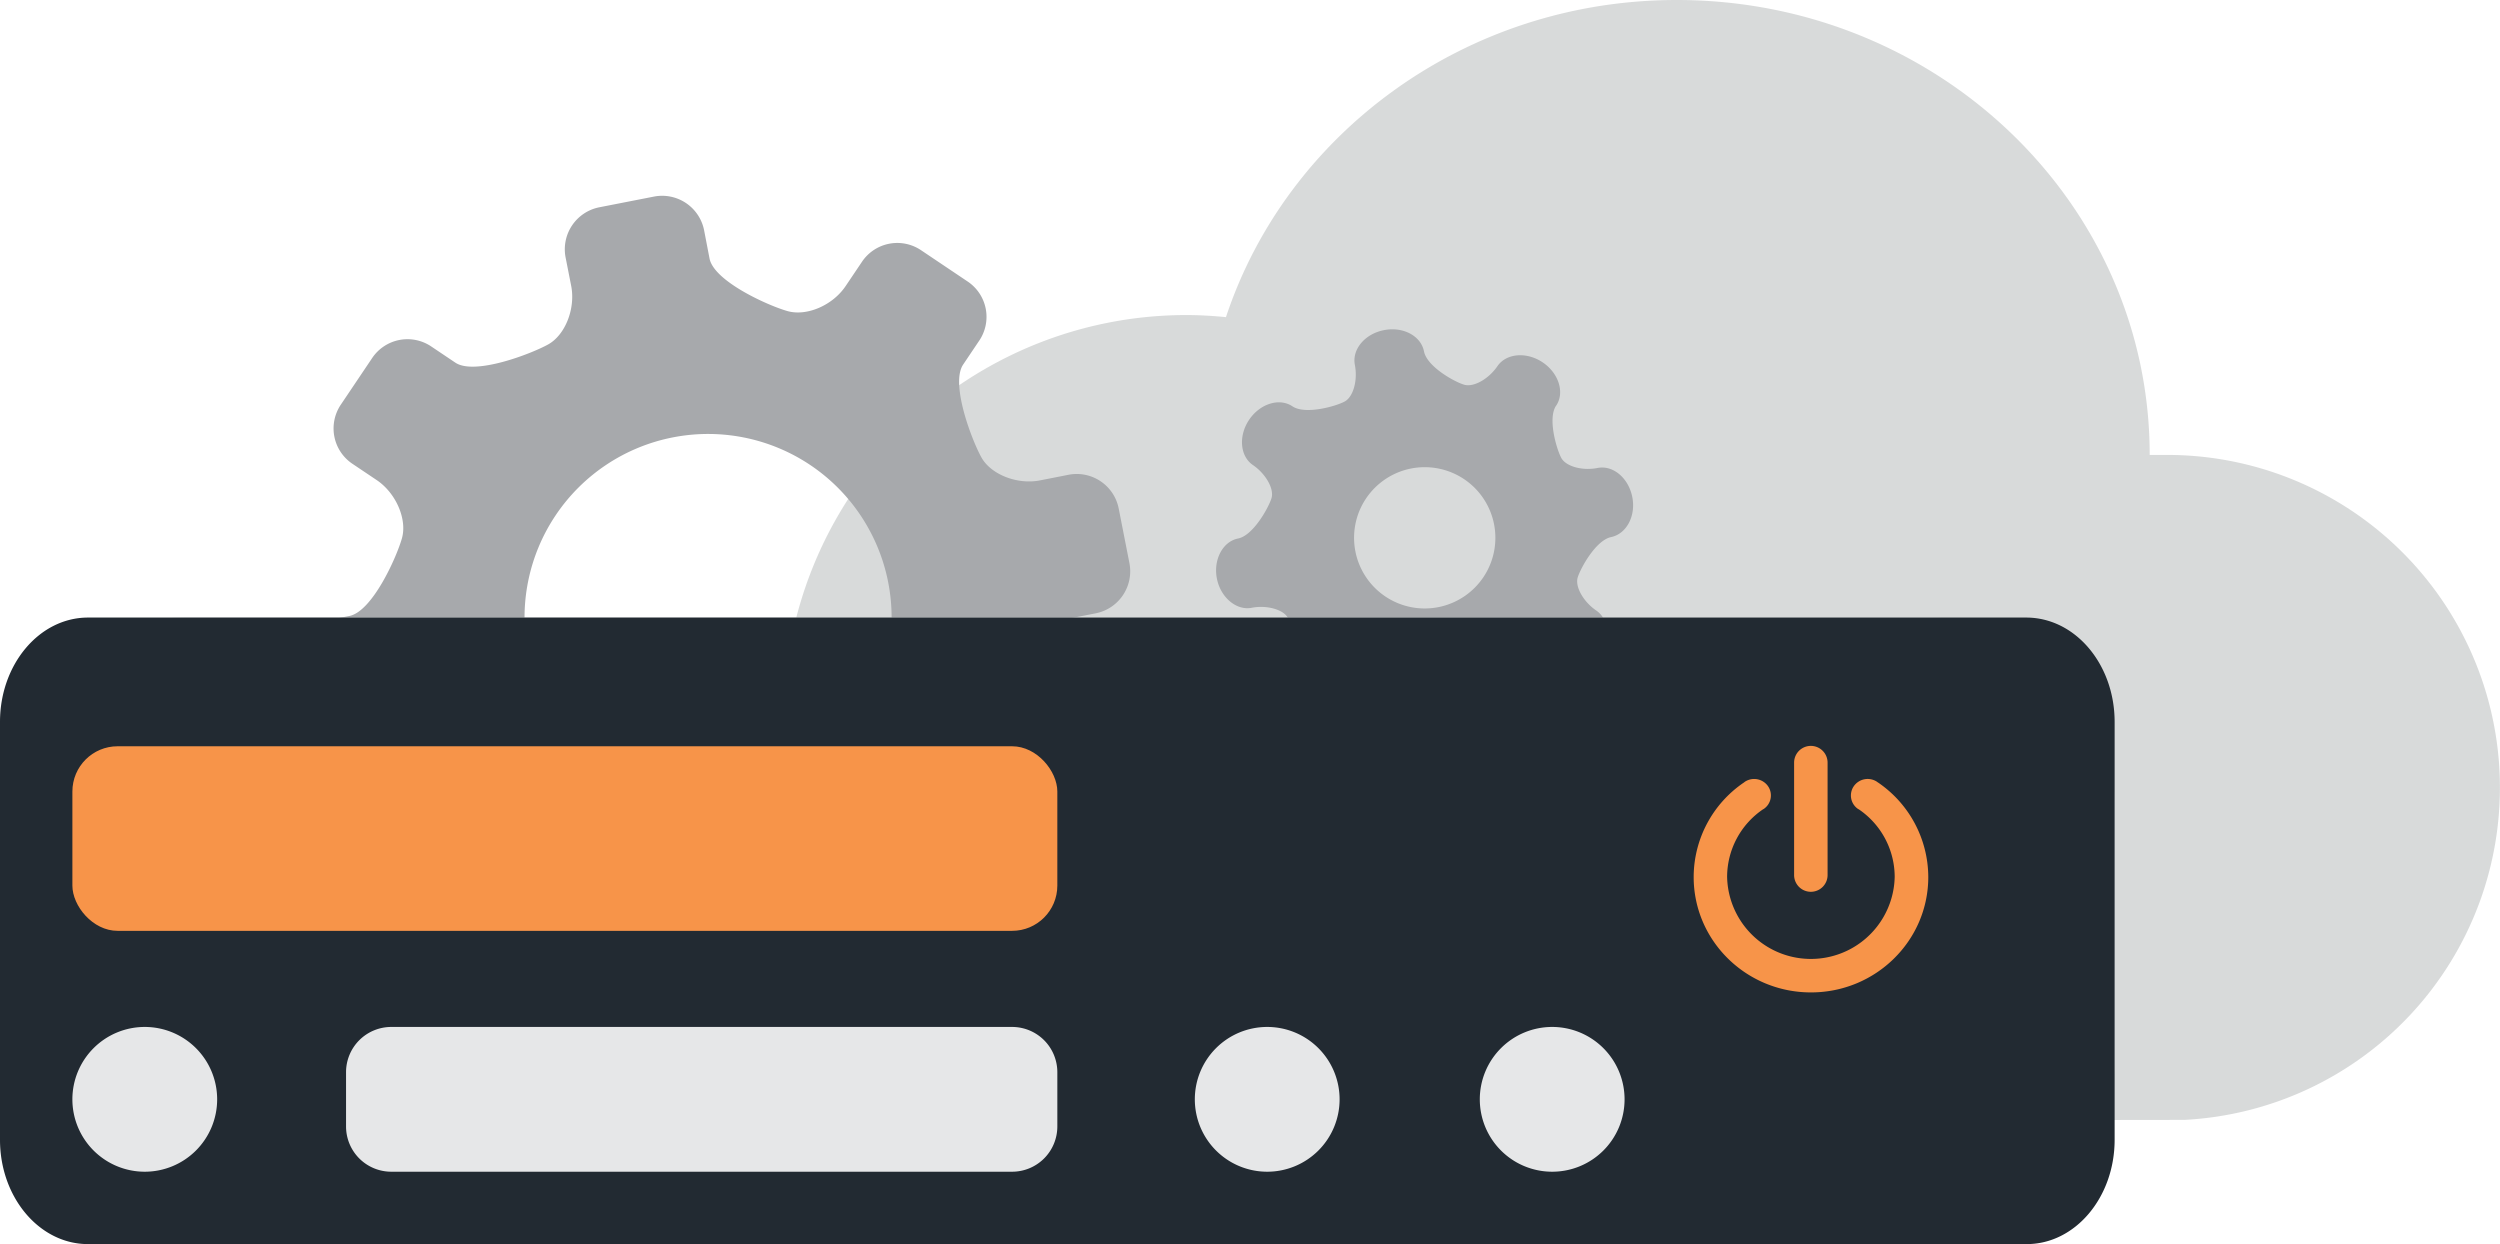 <svg xmlns="http://www.w3.org/2000/svg" viewBox="0 0 663.13 330"><defs><style>.cls-1{fill:#d1d3d4;opacity:0.85;}.cls-2{fill:#a7a9ac;}.cls-3{fill:#e6e7e8;}.cls-4{fill:#222a32;}.cls-5{fill:#f79449;}</style></defs><title>cloud-hosting</title><g id="Layer_2" data-name="Layer 2"><g id="Layer_1-2" data-name="Layer 1"><path id="Oval-29" class="cls-1" d="M208.87,203.23c-.56-5.35-1-11.36-1-12.92A106.78,106.78,0,0,1,314.72,83.57c3.57,0,7,.22,10.47.55C341.35,35.32,388.82,0,444.75,0c69.3,0,125.46,54,125.46,120.67h4.68a88.25,88.25,0,0,1,4.57,176.38s-69.31.11-120.9.11"/><g id="gear"><path class="cls-2" d="M259.77,90.32a11.28,11.28,0,0,0-3.06-15.62l-12.43-8.35a11.28,11.28,0,0,0-15.62,3.06l-4.32,6.42C220.9,81,214,83.94,208.93,82.53s-19.49-7.87-20.72-13.93L186.75,61a11.35,11.35,0,0,0-13.21-8.87L158.88,55A11.36,11.36,0,0,0,150,68.16l1.51,7.68c1.18,6-1.57,13-6.11,15.52s-19.5,8.27-24.62,4.83l-6.42-4.31a11.28,11.28,0,0,0-15.62,3.06l-8.35,12.42A11.29,11.29,0,0,0,93.45,123l6.48,4.35c5.11,3.44,8.1,10.37,6.69,15.41s-7.87,19.49-14,20.64L85,164.9a11.34,11.34,0,0,0-8.87,13.2L79,192.72a11.35,11.35,0,0,0,13.21,8.87l7.68-1.5c6-1.19,13,1.56,15.52,6.11s8.3,19.44,4.83,24.61l-4.35,6.47A11.29,11.29,0,0,0,119,252.91l12.43,8.35A11.28,11.28,0,0,0,147,258.19l4.35-6.47c3.44-5.11,10.38-8.11,15.41-6.69s19.49,7.87,20.64,13.94l1.51,7.68a11.23,11.23,0,0,0,13.21,8.88l14.66-2.88a11.36,11.36,0,0,0,8.88-13.2l-1.51-7.69c-1.18-6,1.57-13,6.11-15.52s19.45-8.3,24.62-4.83l6.42,4.32a11.28,11.28,0,0,0,15.59-3l8.35-12.43a11.29,11.29,0,0,0-3.07-15.62l-6.47-4.35c-5.12-3.44-8.11-10.38-6.66-15.47s7.87-19.49,14-20.69l7.68-1.5a11.37,11.37,0,0,0,8.88-13.21l-2.88-14.67a11.35,11.35,0,0,0-13.21-8.87l-7.68,1.51c-6,1.18-13-1.57-15.52-6.12s-8.27-19.49-4.83-24.61l4.28-6.37ZM228.21,191A48.69,48.69,0,1,1,215,123.4,48.72,48.72,0,0,1,228.21,191Zm184.56-83.39c2.32-3.44.71-8.61-3.57-11.49s-9.67-2.41-12,1-6.28,5.63-8.77,4.94-9.91-4.77-10.72-8.87-5.55-6.62-10.62-5.62-8.51,5.11-7.71,9.22-.43,8.42-2.63,9.67-10.48,3.64-13.93,1.32-8.61-.71-11.49,3.57-2.41,9.68,1,12,5.68,6.32,4.94,8.78-4.85,9.92-8.87,10.71-6.61,5.56-5.62,10.62S328,162,332,161.22s8.42.44,9.64,2.69,3.64,10.48,1.32,13.93-.76,8.58,3.52,11.45,9.67,2.41,12-1,6.32-5.69,8.81-5,9.87,4.82,10.71,8.87,5.61,6.65,10.66,5.57,8.55-5.17,7.71-9.22.43-8.42,2.63-9.67,10.48-3.64,13.93-1.33,8.62.72,11.49-3.56,2.41-9.68-1-12-5.68-6.32-4.93-8.78,4.81-9.87,8.86-10.71,6.62-5.56,5.62-10.62-5.11-8.52-9.21-7.71-8.43-.43-9.64-2.69S410.45,111,412.77,107.58ZM388.36,127.1a18.74,18.74,0,1,1-26,5.1A18.75,18.75,0,0,1,388.36,127.1Z"/></g><rect class="cls-3" y="163.81" width="560.91" height="166.19" rx="48.85"/><path class="cls-4" d="M537.45,163.81H23.34C10.45,163.81,0,176.21,0,191.49V302.33C0,317.61,10.45,330,23.34,330H537.58c12.88,0,23.33-12.39,23.33-27.67V191.49C560.91,176.21,550.46,163.81,537.45,163.81ZM38.4,310.8a19.2,19.2,0,1,1,19.2-19.2A19.2,19.2,0,0,1,38.4,310.8Zm242.06-12a12,12,0,0,1-12,12H103.79a12,12,0,0,1-12-12V284.4a12,12,0,0,1,12-12H268.46a12,12,0,0,1,12,12Zm55.67,12a19.2,19.2,0,1,1,19.2-19.2A19.2,19.2,0,0,1,336.13,310.8Zm75.59,0a19.2,19.2,0,1,1,19.2-19.2A19.19,19.19,0,0,1,411.72,310.8Z"/><g id="power"><path class="cls-5" d="M480.33,236.55a4.44,4.44,0,0,0,4.44-4.46v-29.8a4.44,4.44,0,0,0-8.88,0v29.8A4.44,4.44,0,0,0,480.33,236.55Z"/><path class="cls-5" d="M498.11,207.53h0c-.07,0-.12-.1-.2-.14a4.48,4.48,0,0,0-6.17,1.13,4.33,4.33,0,0,0,1.14,6.08l.16.07v0a21.7,21.7,0,0,1,9.53,17.93,22.23,22.23,0,0,1-44.45,0,21.72,21.72,0,0,1,9.53-17.93l0,0,.15-.07a4.33,4.33,0,0,0,1.16-6.08,4.49,4.49,0,0,0-6.17-1.13l-.18.15h0a30.36,30.36,0,0,0-13.36,25.09c0,16.91,13.93,30.61,31.11,30.61s31.12-13.7,31.12-30.61A30.45,30.45,0,0,0,498.11,207.53Z"/></g><rect class="cls-5" x="19.2" y="197.95" width="261.26" height="48.96" rx="12"/></g></g></svg>